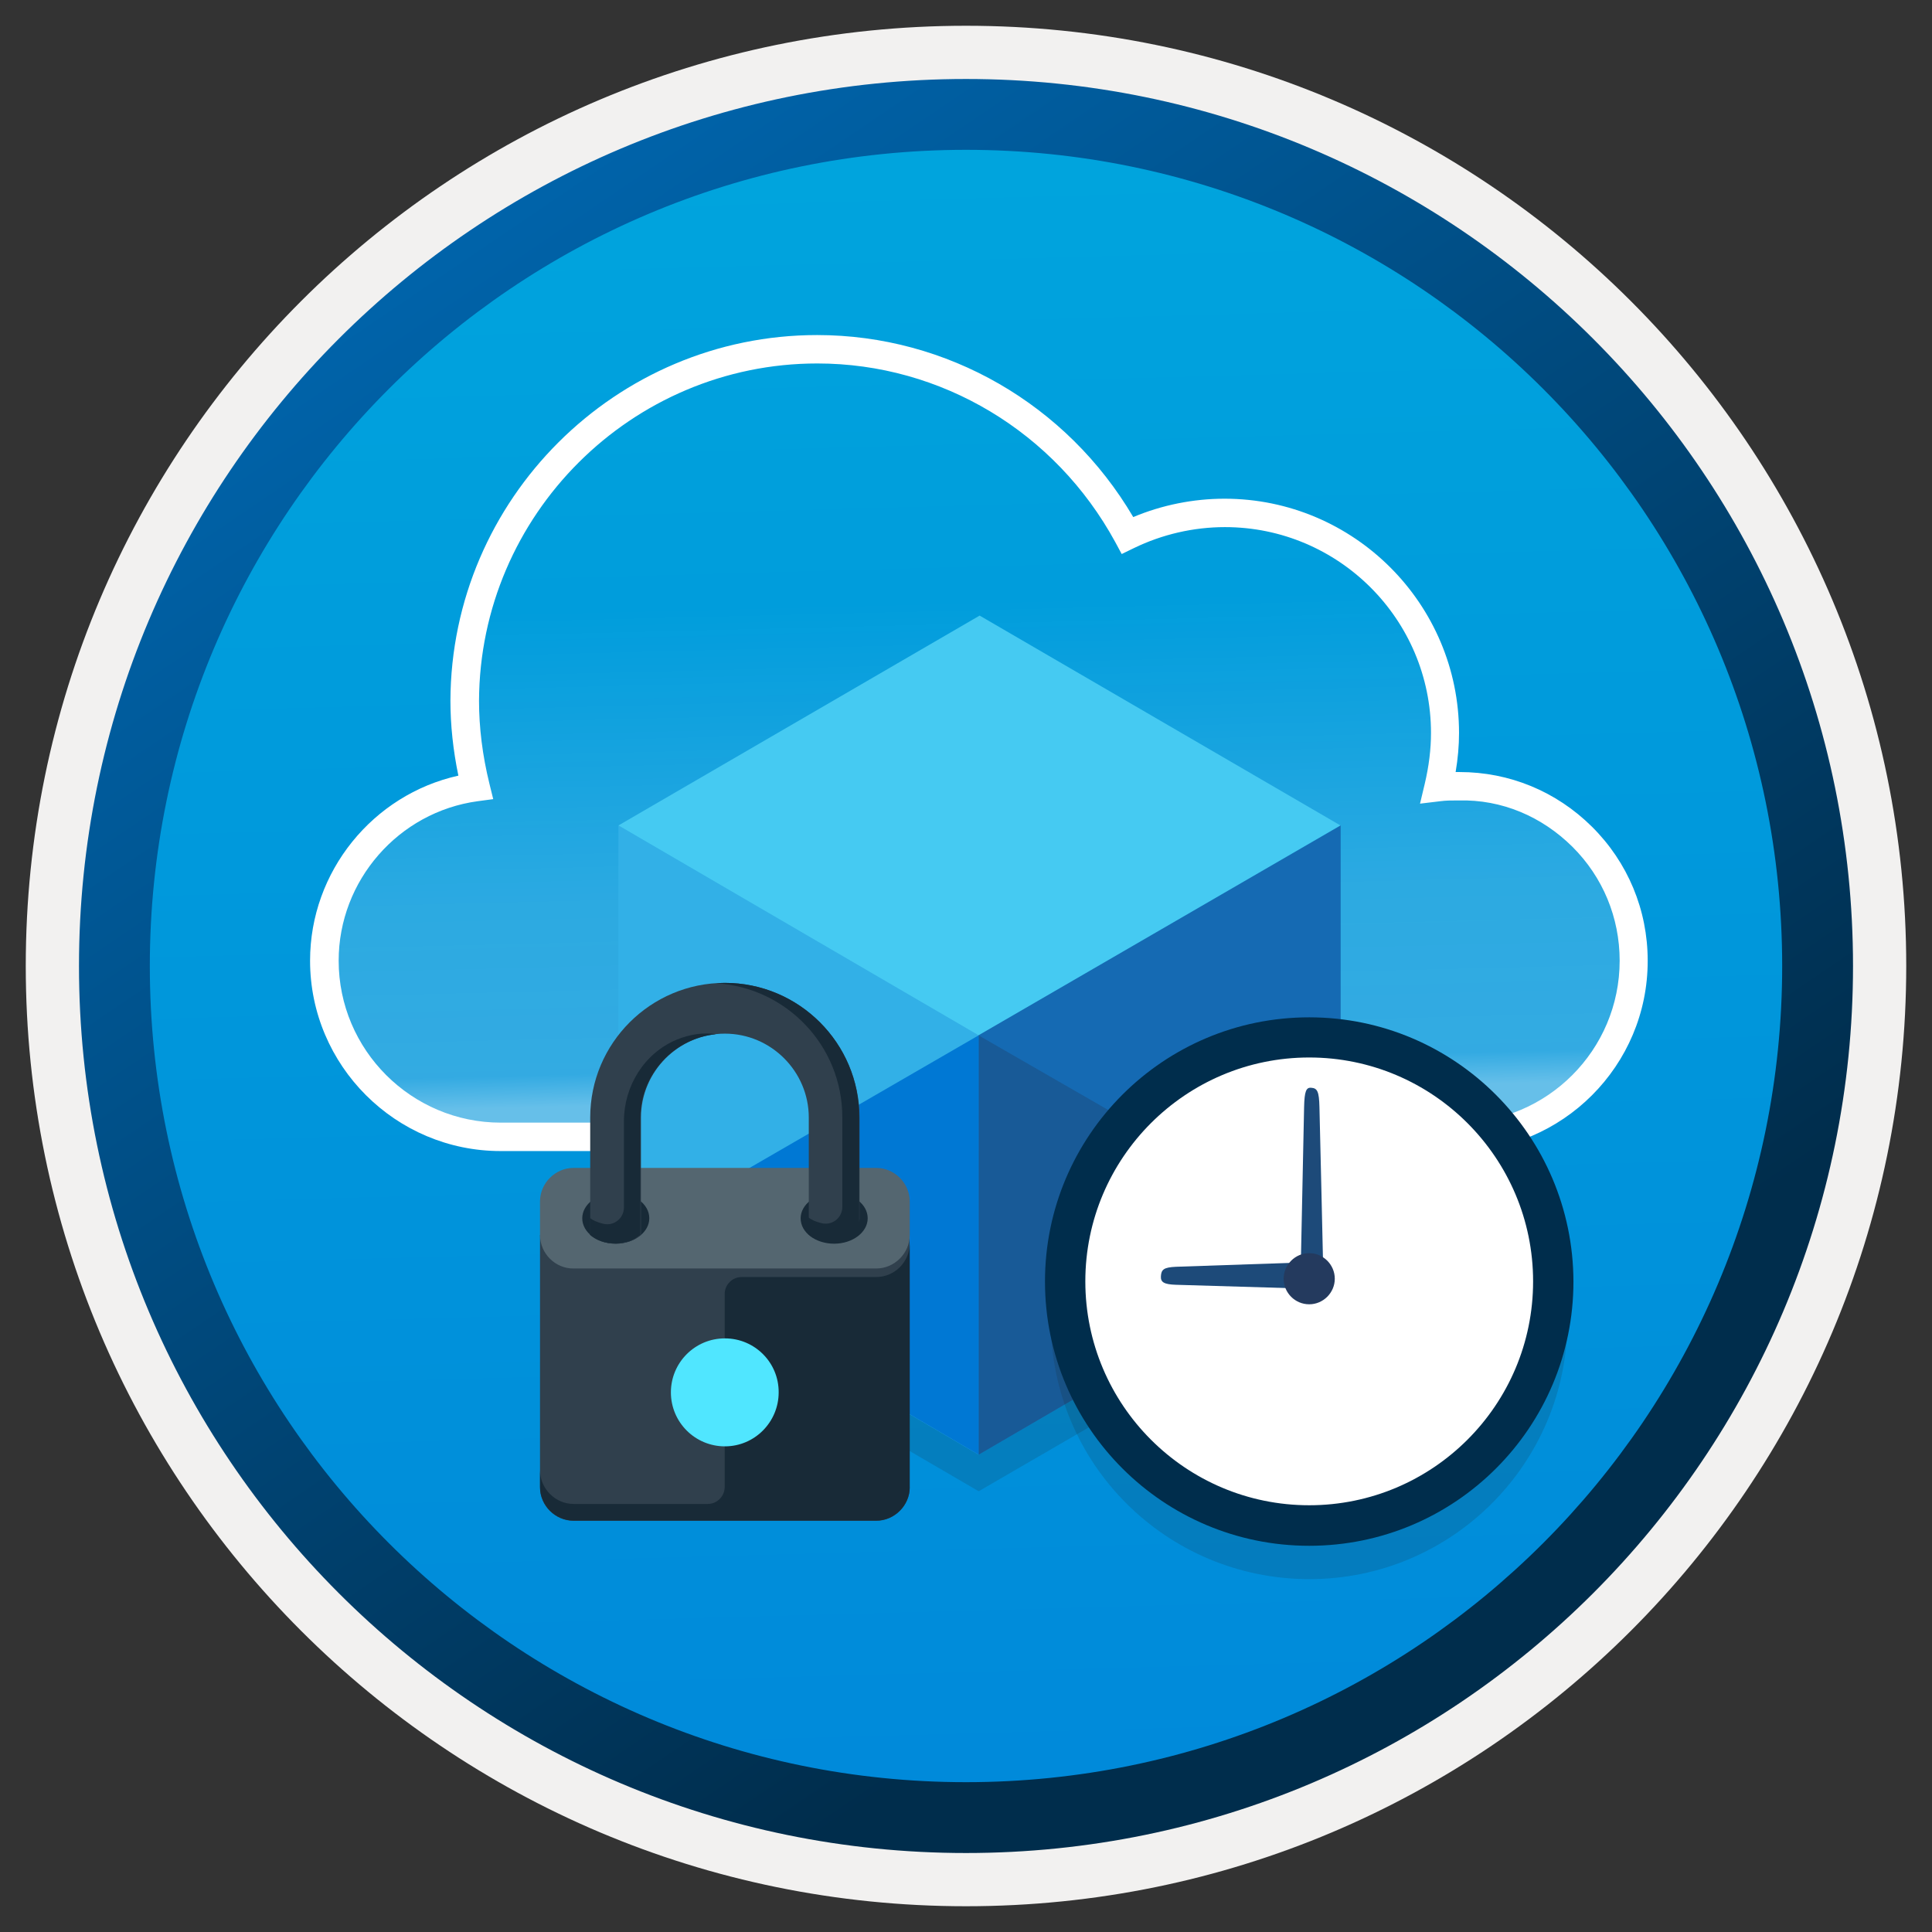 <svg width="102" height="102" viewBox="0 0 102 102" fill="none" xmlns="http://www.w3.org/2000/svg">
<rect x="0" y="0" width="102" height="102" fill="#333333" stroke="none"/>
<path d="M51 97.81C25.15 97.81 4.19 76.86 4.19 51C4.19 25.14 25.15 4.19 51 4.19C76.85 4.19 97.81 25.15 97.81 51C97.81 76.85 76.85 97.81 51 97.81Z" fill="url(#paint0_linear)"/>
<path fill-rule="evenodd" clip-rule="evenodd" d="M96.9 51C96.9 76.35 76.35 96.9 51 96.9C25.65 96.9 5.1 76.35 5.1 51C5.1 25.65 25.65 5.1 51 5.1C76.35 5.1 96.9 25.65 96.9 51ZM51 1.36C78.42 1.36 100.64 23.58 100.64 51C100.64 78.42 78.41 100.64 51 100.64C23.58 100.64 1.36 78.41 1.36 51C1.36 23.58 23.58 1.36 51 1.36Z" fill="#F2F1F0"/>
<path fill-rule="evenodd" clip-rule="evenodd" d="M94.09 51C94.09 74.8 74.8 94.09 51 94.09C27.2 94.09 7.91 74.8 7.91 51C7.91 27.2 27.2 7.91 51 7.91C74.8 7.91 94.09 27.2 94.09 51ZM51 4.17C76.86 4.17 97.83 25.14 97.83 51C97.83 76.86 76.86 97.83 51 97.83C25.14 97.83 4.17 76.86 4.17 51C4.17 25.14 25.13 4.17 51 4.17Z" fill="url(#paint1_linear)"/>
<path opacity="0.4" d="M26.43 60.02C21.3 60.02 17.12 55.849 17.12 50.719C17.12 46.029 20.59 42.169 25.11 41.55C24.76 40.099 24.54 38.569 24.54 36.989C24.58 26.73 32.88 18.439 43.15 18.439C50.22 18.439 56.36 22.43 59.52 28.259C61.06 27.509 62.81 27.079 64.65 27.079C71.06 27.079 76.28 32.3 76.28 38.7C76.28 39.66 76.15 40.63 75.93 41.55C76.28 41.51 76.63 41.51 76.98 41.51C82.07 41.469 86.24 45.59 86.24 50.719C86.24 55.849 82.07 60.02 76.94 60.02H26.43V60.02Z" fill="url(#paint2_linear)"/>
<path d="M76.95 60.77H26.43C20.89 60.77 16.37 56.26 16.37 50.719C16.37 46.01 19.69 41.95 24.2 40.95C23.92 39.599 23.78 38.27 23.78 36.989C23.82 26.349 32.51 17.689 43.14 17.689C50 17.689 56.33 21.349 59.83 27.299C61.35 26.66 63.01 26.329 64.65 26.329C71.48 26.329 77.03 31.88 77.03 38.7C77.03 39.37 76.97 40.05 76.85 40.76C76.92 40.76 76.99 40.76 77.06 40.76C79.69 40.76 82.16 41.779 84.04 43.639C85.94 45.52 86.99 48.039 86.99 50.719C87 56.26 82.49 60.77 76.95 60.77ZM43.15 19.189C33.34 19.189 25.33 27.18 25.29 36.999C25.29 38.4 25.47 39.88 25.84 41.38L26.04 42.19L25.22 42.3C21.04 42.87 17.88 46.489 17.88 50.719C17.88 55.429 21.72 59.27 26.44 59.27H76.96C81.68 59.27 85.51 55.44 85.51 50.719C85.51 48.44 84.62 46.3 83.01 44.7C81.4 43.109 79.29 42.2 77.01 42.26C76.99 42.26 76.96 42.26 76.93 42.26C76.63 42.26 76.34 42.26 76.04 42.3L74.97 42.429L75.22 41.38C75.44 40.45 75.55 39.55 75.55 38.7C75.55 32.7 70.67 27.829 64.67 27.829C63.02 27.829 61.36 28.209 59.86 28.939L59.22 29.25L58.88 28.619C55.71 22.799 49.69 19.189 43.15 19.189Z" fill="white"/>
<path opacity="0.15" d="M51.72 56.57L70.77 67.65L51.67 78.73L32.65 67.65L51.72 56.57Z" fill="#1F1D20"/>
<path d="M51.67 54.66V76.8L32.65 65.66V43.58L51.67 54.66Z" fill="#32B0E7"/>
<path d="M51.72 32.5L70.77 43.58L51.67 54.66L32.65 43.58L51.72 32.5Z" fill="#45CAF2"/>
<path d="M70.78 43.58V65.66L51.66 76.8V54.66L70.78 43.58Z" fill="#156AB3"/>
<path d="M51.66 76.8V54.66L70.77 65.66L51.66 76.8Z" fill="#185A97"/>
<path d="M51.67 76.8V54.66L32.66 65.66L51.67 76.8Z" fill="#0078D4"/>
<path fill-rule="evenodd" clip-rule="evenodd" d="M48.03 78.52C48.03 79.49 47.22 80.29 46.26 80.29H30.28C29.32 80.29 28.51 79.5 28.51 78.52V65.2H48.02V78.52H48.03Z" fill="#30404D"/>
<path fill-rule="evenodd" clip-rule="evenodd" d="M48.03 65.2C48.03 66.17 47.22 66.97 46.26 66.97H30.28C29.32 66.98 28.51 66.18 28.51 65.2V63.43C28.51 62.46 29.32 61.66 30.28 61.66H46.26C47.23 61.66 48.03 62.47 48.03 63.43V65.2V65.2Z" fill="#546670"/>
<path fill-rule="evenodd" clip-rule="evenodd" d="M46.26 67.421H39.15C38.67 67.421 38.26 67.821 38.26 68.311V78.511C38.26 78.991 37.86 79.401 37.37 79.401H30.28C29.32 79.401 28.51 78.591 28.51 77.621V78.511C28.51 79.481 29.32 80.281 30.28 80.281H46.26C47.23 80.281 48.03 79.471 48.03 78.511V65.641C48.03 66.621 47.23 67.421 46.26 67.421Z" fill="#182A37"/>
<path fill-rule="evenodd" clip-rule="evenodd" d="M38.27 70.66C36.69 70.66 35.42 71.94 35.42 73.51C35.42 75.09 36.7 76.36 38.27 76.36C39.85 76.36 41.11 75.07 41.11 73.51C41.12 71.94 39.85 70.66 38.27 70.66Z" fill="#50E6FF"/>
<path fill-rule="evenodd" clip-rule="evenodd" d="M34.28 64.32C34.28 65.05 33.49 65.66 32.51 65.66C31.53 65.66 30.74 65.061 30.74 64.32C30.74 63.581 31.53 62.98 32.51 62.98C33.49 62.98 34.28 63.571 34.28 64.32Z" fill="#182A37"/>
<path fill-rule="evenodd" clip-rule="evenodd" d="M45.81 64.321C45.81 65.051 45.02 65.661 44.04 65.661C43.06 65.661 42.27 65.071 42.27 64.321C42.27 63.591 43.06 62.981 44.04 62.981C45.02 62.971 45.81 63.571 45.81 64.321Z" fill="#182A37"/>
<path fill-rule="evenodd" clip-rule="evenodd" d="M38.27 51.891C34.35 51.891 31.16 55.071 31.16 59.001V65.201C31.48 65.481 31.95 65.661 32.5 65.661C33.04 65.661 33.5 65.481 33.84 65.201V59.001C33.84 56.561 35.84 54.571 38.27 54.571C40.71 54.571 42.7 56.571 42.7 59.001V64.321C42.7 64.801 43.29 65.211 44.04 65.211C44.77 65.211 45.38 64.811 45.38 64.321V59.001C45.37 55.071 42.18 51.891 38.27 51.891Z" fill="#30404D"/>
<path fill-rule="evenodd" clip-rule="evenodd" d="M35.72 54.891C34.01 55.611 32.94 57.341 32.94 59.201V63.751C32.94 64.331 32.39 64.761 31.82 64.601C31.54 64.531 31.3 64.431 31.15 64.301V65.191C31.47 65.471 31.94 65.651 32.49 65.651C32.63 65.651 32.79 65.641 32.94 65.601C33.02 65.591 33.11 65.561 33.2 65.541C33.24 65.531 33.28 65.521 33.32 65.491C33.38 65.471 33.44 65.441 33.49 65.411C33.51 65.401 33.55 65.391 33.57 65.361C33.65 65.311 33.73 65.251 33.81 65.201V59.021C33.81 56.721 35.57 54.821 37.8 54.601C37.16 54.501 36.45 54.591 35.72 54.891Z" fill="#182A37"/>
<path fill-rule="evenodd" clip-rule="evenodd" d="M38.27 51.891C38.13 51.891 37.97 51.901 37.82 51.911C41.54 52.151 44.47 55.221 44.47 58.981V63.721C44.47 64.301 43.92 64.731 43.35 64.571C43.07 64.501 42.83 64.401 42.68 64.271V65.161C43 65.441 43.49 65.621 44.02 65.621C44.55 65.621 45.02 65.441 45.36 65.161V58.981C45.37 55.071 42.18 51.891 38.27 51.891Z" fill="#182A37"/>
<path opacity="0.15" d="M69.13 83.37C76.66 83.37 82.75 77.25 82.75 69.75C82.75 62.24 76.63 56.13 69.13 56.13C61.62 56.13 55.48 62.22 55.48 69.75C55.48 77.28 61.59 83.37 69.13 83.37Z" fill="#1F1D20"/>
<path d="M69.12 80.24C76.06 80.24 81.68 74.61 81.68 67.68C81.68 60.75 76.05 55.13 69.12 55.13C62.19 55.13 56.54 60.74 56.54 67.69C56.54 74.63 62.18 80.24 69.12 80.24Z" fill="white"/>
<path d="M69.12 53.71C61.41 53.71 55.17 59.96 55.17 67.66C55.17 75.37 61.42 81.61 69.12 81.61C76.83 81.61 83.07 75.36 83.07 67.66C83.05 59.95 76.81 53.71 69.12 53.71ZM69.12 79.47C62.59 79.47 57.3 74.17 57.3 67.65C57.3 61.13 62.6 55.83 69.12 55.83C75.64 55.83 80.94 61.13 80.94 67.65C80.94 74.18 75.64 79.47 69.12 79.47Z" fill="#002D4C"/>
<path d="M68.82 68.03C68.82 68.03 62.87 67.85 62.08 67.83C61.45 67.81 61.27 67.69 61.29 67.38C61.31 67.02 61.45 66.91 62.08 66.88C62.58 66.86 68.82 66.65 68.82 66.65V68.03Z" fill="#1D4A79"/>
<path d="M68.67 67.079C68.67 67.079 68.83 59.429 68.85 58.44C68.87 57.609 68.96 57.4 69.23 57.429C69.55 57.45 69.64 57.63 69.66 58.44C69.68 59.09 69.86 67.079 69.86 67.079H68.67Z" fill="#1D4A79"/>
<path d="M69.12 68.86C69.86 68.86 70.47 68.25 70.47 67.51C70.47 66.77 69.86 66.16 69.12 66.16C68.38 66.16 67.77 66.77 67.77 67.51C67.77 68.25 68.37 68.86 69.12 68.86Z" fill="#243A5E"/>
<defs>
<linearGradient id="paint0_linear" x1="49.23" y1="-13.789" x2="53.212" y2="131.981" gradientUnits="userSpaceOnUse">
<stop stop-color="#00ABDE"/>
<stop offset="1" stop-color="#007ED8"/>
</linearGradient>
<linearGradient id="paint1_linear" x1="2.433" y1="-20.625" x2="97.96" y2="120.257" gradientUnits="userSpaceOnUse">
<stop stop-color="#007ED8"/>
<stop offset="0.707" stop-color="#002D4C"/>
</linearGradient>
<linearGradient id="paint2_linear" x1="50.175" y1="-10.718" x2="52.001" y2="63.297" gradientUnits="userSpaceOnUse">
<stop offset="0.573" stop-color="white" stop-opacity="0"/>
<stop offset="0.782" stop-color="white" stop-opacity="0.43"/>
<stop offset="0.904" stop-color="white" stop-opacity="0.5"/>
<stop offset="0.927" stop-color="white"/>
</linearGradient>
</defs>
</svg>
